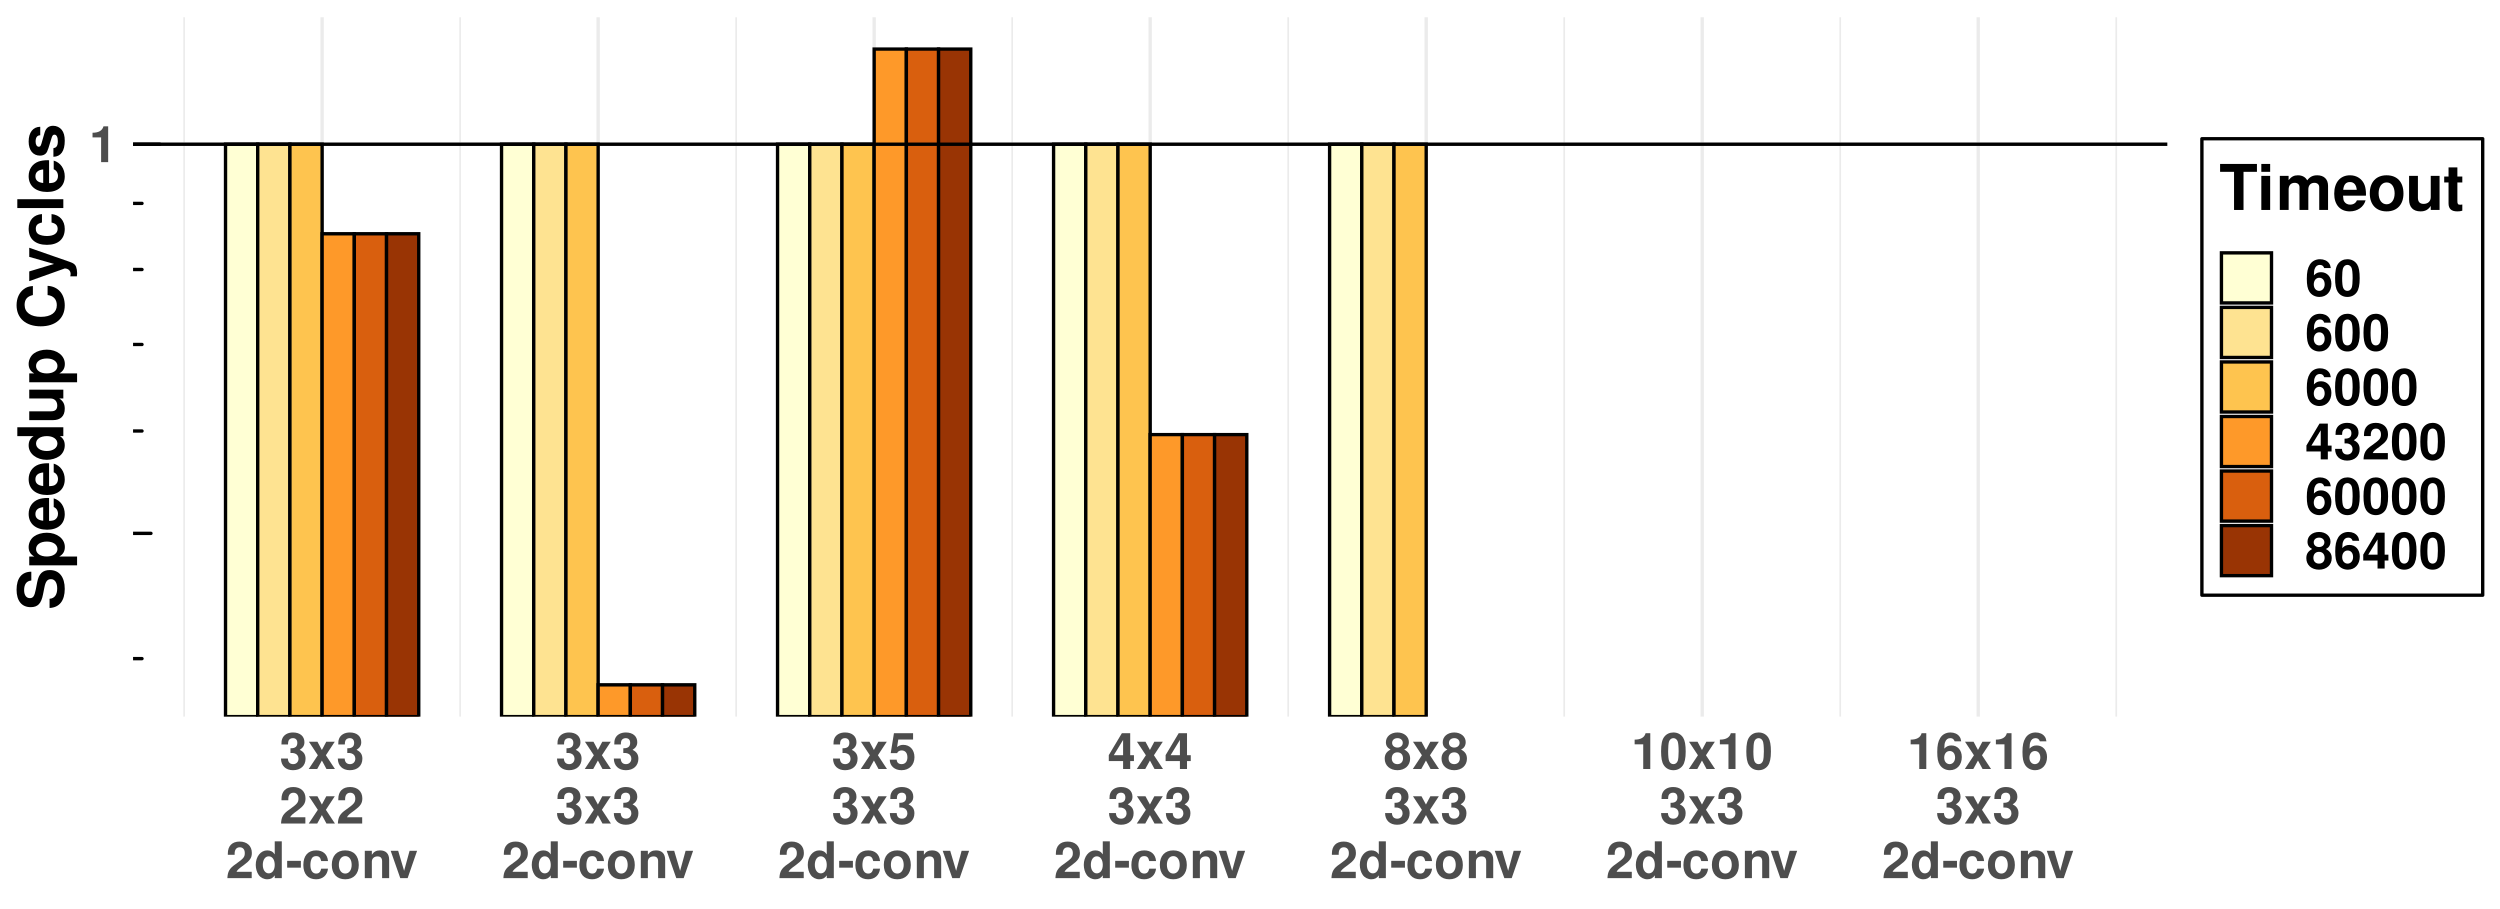 <?xml version="1.0" encoding="UTF-8"?>
<svg xmlns="http://www.w3.org/2000/svg" xmlns:xlink="http://www.w3.org/1999/xlink" width="792" height="288" viewBox="0 0 792 288">
<defs>
<g>
<g id="glyph-0-0">
</g>
<g id="glyph-0-1">
<path d="M 3.812 -7.828 L 3.812 0 L 6.047 0 L 6.047 -11.344 L 4.562 -11.344 C 4.203 -10 3.047 -9.312 1.094 -9.312 L 1.094 -7.828 Z M 3.812 -7.828 "/>
</g>
<g id="glyph-0-2">
<path d="M 3.469 -5.078 C 4.344 -5.078 4.391 -5.078 4.781 -4.953 C 5.531 -4.75 6.016 -4.094 6.016 -3.266 C 6.016 -2.25 5.312 -1.547 4.344 -1.547 C 3.281 -1.547 2.703 -2.156 2.641 -3.328 L 0.469 -3.328 C 0.484 -1.062 1.953 0.375 4.281 0.375 C 6.703 0.375 8.25 -1.062 8.25 -3.266 C 8.25 -4.594 7.688 -5.453 6.406 -6.078 C 7.438 -6.734 7.891 -7.453 7.891 -8.5 C 7.891 -10.391 6.484 -11.578 4.281 -11.578 C 2.641 -11.578 1.375 -10.859 0.875 -9.625 C 0.672 -9.094 0.609 -8.719 0.609 -7.781 L 2.688 -7.781 C 2.703 -8.391 2.75 -8.688 2.859 -8.969 C 3.078 -9.469 3.578 -9.781 4.234 -9.781 C 5.141 -9.781 5.641 -9.234 5.641 -8.281 C 5.641 -7.141 4.984 -6.578 3.656 -6.578 L 3.469 -6.578 Z M 3.469 -5.078 "/>
</g>
<g id="glyph-0-3">
<path d="M 5.688 -4.359 L 8.5 -8.641 L 5.812 -8.641 L 4.422 -6.031 L 3.016 -8.641 L 0.312 -8.641 L 3.141 -4.359 L 0.25 0 L 2.938 0 L 4.422 -2.688 L 5.875 0 L 8.562 0 Z M 5.688 -4.359 "/>
</g>
<g id="glyph-0-4">
<path d="M 8.188 -2 L 3.375 -2 C 3.688 -2.609 4.031 -2.938 5.703 -4.141 C 7.656 -5.578 8.234 -6.438 8.234 -7.984 C 8.234 -10.172 6.719 -11.578 4.359 -11.578 C 2 -11.578 0.625 -10.188 0.625 -7.797 L 0.625 -7.391 L 2.781 -7.391 L 2.781 -7.766 C 2.781 -9.031 3.375 -9.766 4.406 -9.766 C 5.391 -9.766 6 -9.078 6 -7.938 C 6 -6.672 5.609 -6.203 3.094 -4.422 C 1.172 -3.109 0.578 -2.109 0.484 0 L 8.188 0 Z M 8.188 -2 "/>
</g>
<g id="glyph-0-5">
<path d="M 6.484 0 L 8.719 0 L 8.719 -11.656 L 6.484 -11.656 L 6.484 -7.516 C 5.922 -8.391 5.188 -8.781 4.094 -8.781 C 2.031 -8.781 0.469 -6.797 0.469 -4.188 C 0.469 -3.031 0.812 -1.844 1.391 -1.016 C 1.984 -0.156 3.047 0.375 4.094 0.375 C 5.188 0.375 5.922 -0.016 6.484 -0.875 Z M 4.594 -6.906 C 5.734 -6.906 6.484 -5.828 6.484 -4.156 C 6.484 -2.594 5.719 -1.5 4.594 -1.5 C 3.469 -1.5 2.703 -2.609 2.703 -4.188 C 2.703 -5.812 3.469 -6.906 4.594 -6.906 Z M 4.594 -6.906 "/>
</g>
<g id="glyph-0-6">
<path d="M 4.766 -5.469 L 0.422 -5.469 L 0.422 -3.312 L 4.766 -3.312 Z M 4.766 -5.469 "/>
</g>
<g id="glyph-0-7">
<path d="M 8.359 -5.406 C 8.188 -7.516 6.797 -8.781 4.625 -8.781 C 2.031 -8.781 0.547 -7.094 0.547 -4.141 C 0.547 -1.297 2.031 0.375 4.594 0.375 C 6.688 0.375 8.141 -0.922 8.359 -2.984 L 6.203 -2.984 C 5.938 -1.875 5.484 -1.438 4.594 -1.438 C 3.453 -1.438 2.781 -2.453 2.781 -4.141 C 2.781 -4.969 2.938 -5.734 3.219 -6.234 C 3.469 -6.719 3.969 -6.969 4.609 -6.969 C 5.516 -6.969 5.953 -6.547 6.203 -5.406 Z M 8.359 -5.406 "/>
</g>
<g id="glyph-0-8">
<path d="M 4.812 -8.781 C 2.172 -8.781 0.562 -7.047 0.562 -4.203 C 0.562 -1.359 2.172 0.375 4.828 0.375 C 7.469 0.375 9.109 -1.359 9.109 -4.141 C 9.109 -7.078 7.516 -8.781 4.812 -8.781 Z M 4.828 -6.969 C 6.062 -6.969 6.859 -5.875 6.859 -4.172 C 6.859 -2.562 6.031 -1.438 4.828 -1.438 C 3.609 -1.438 2.797 -2.547 2.797 -4.203 C 2.797 -5.875 3.609 -6.969 4.828 -6.969 Z M 4.828 -6.969 "/>
</g>
<g id="glyph-0-9">
<path d="M 1.016 -8.641 L 1.016 0 L 3.25 0 L 3.25 -5.188 C 3.25 -6.203 3.953 -6.875 5.062 -6.875 C 6.016 -6.875 6.5 -6.359 6.5 -5.328 L 6.5 0 L 8.734 0 L 8.734 -5.797 C 8.734 -7.719 7.703 -8.781 5.844 -8.781 C 4.672 -8.781 3.891 -8.375 3.25 -7.391 L 3.25 -8.641 Z M 1.016 -8.641 "/>
</g>
<g id="glyph-0-10">
<path d="M 5.594 0 L 8.578 -8.641 L 6.203 -8.641 L 4.469 -2.312 L 2.594 -8.641 L 0.219 -8.641 L 3.25 0 Z M 5.594 0 "/>
</g>
<g id="glyph-0-11">
<path d="M 7.828 -11.344 L 1.766 -11.344 L 0.75 -5.031 L 2.766 -5.031 C 3.016 -5.578 3.516 -5.891 4.203 -5.891 C 5.344 -5.891 6.031 -5.078 6.031 -3.703 C 6.031 -2.375 5.344 -1.547 4.203 -1.547 C 3.234 -1.547 2.688 -2.047 2.641 -2.953 L 0.438 -2.953 C 0.469 -0.969 1.969 0.375 4.172 0.375 C 6.609 0.375 8.266 -1.297 8.266 -3.75 C 8.266 -6.078 6.828 -7.656 4.734 -7.656 C 3.984 -7.656 3.422 -7.469 2.766 -6.969 L 3.141 -9.344 L 7.828 -9.344 Z M 7.828 -11.344 "/>
</g>
<g id="glyph-0-12">
<path d="M 8.359 -4.375 L 7.172 -4.375 L 7.172 -11.344 L 4.531 -11.344 L 0.391 -4.406 L 0.391 -2.516 L 4.922 -2.516 L 4.922 0 L 7.172 0 L 7.172 -2.516 L 8.359 -2.516 Z M 4.922 -4.375 L 1.969 -4.375 L 4.922 -9.219 Z M 4.922 -4.375 "/>
</g>
<g id="glyph-0-13">
<path d="M 6.547 -6.172 C 6.922 -6.391 7.109 -6.5 7.281 -6.656 C 7.75 -7.094 8.016 -7.781 8.016 -8.516 C 8.016 -10.281 6.484 -11.578 4.391 -11.578 C 2.266 -11.578 0.734 -10.281 0.734 -8.5 C 0.734 -7.406 1.188 -6.719 2.203 -6.172 C 0.891 -5.453 0.359 -4.609 0.359 -3.266 C 0.359 -1.125 2 0.375 4.391 0.375 C 6.75 0.375 8.406 -1.125 8.406 -3.266 C 8.406 -4.609 7.859 -5.453 6.547 -6.172 Z M 4.406 -9.781 C 5.391 -9.781 6.078 -9.172 6.078 -8.281 C 6.078 -7.422 5.375 -6.797 4.406 -6.797 C 3.391 -6.797 2.703 -7.406 2.703 -8.297 C 2.703 -9.172 3.391 -9.781 4.406 -9.781 Z M 4.375 -5.281 C 5.469 -5.281 6.156 -4.547 6.156 -3.359 C 6.156 -2.266 5.453 -1.547 4.375 -1.547 C 3.281 -1.547 2.594 -2.266 2.594 -3.391 C 2.594 -4.547 3.281 -5.281 4.375 -5.281 Z M 4.375 -5.281 "/>
</g>
<g id="glyph-0-14">
<path d="M 4.375 -11.578 C 3.156 -11.578 2.109 -11.078 1.422 -10.125 C 0.766 -9.25 0.469 -7.812 0.469 -5.594 C 0.469 -3.578 0.719 -2.172 1.266 -1.312 C 1.938 -0.219 3.047 0.375 4.375 0.375 C 5.594 0.375 6.609 -0.125 7.312 -1.078 C 7.953 -1.953 8.266 -3.406 8.266 -5.531 C 8.266 -7.609 8.016 -9.031 7.469 -9.906 C 6.797 -10.984 5.703 -11.578 4.375 -11.578 Z M 4.375 -9.781 C 4.938 -9.781 5.406 -9.453 5.688 -8.859 C 5.906 -8.391 6.031 -7.156 6.031 -5.578 C 6.031 -4.297 5.922 -3.062 5.75 -2.594 C 5.484 -1.922 5.016 -1.547 4.375 -1.547 C 3.781 -1.547 3.328 -1.859 3.062 -2.438 C 2.828 -2.906 2.703 -4.094 2.703 -5.609 C 2.703 -6.953 2.812 -8.234 2.984 -8.703 C 3.234 -9.391 3.734 -9.781 4.375 -9.781 Z M 4.375 -9.781 "/>
</g>
<g id="glyph-0-15">
<path d="M 8.109 -8.766 C 8 -9.5 7.859 -9.875 7.562 -10.281 C 6.969 -11.109 5.938 -11.578 4.703 -11.578 C 3.297 -11.578 2.141 -10.953 1.453 -9.828 C 0.781 -8.719 0.516 -7.453 0.516 -5.391 C 0.516 -3.438 0.75 -2.219 1.328 -1.312 C 1.984 -0.25 3.172 0.375 4.516 0.375 C 6.766 0.375 8.297 -1.312 8.297 -3.797 C 8.297 -5.969 6.953 -7.469 5.016 -7.469 C 4.078 -7.469 3.453 -7.203 2.75 -6.469 L 2.766 -6.703 C 2.797 -7.766 2.844 -8.094 3.016 -8.531 C 3.312 -9.359 3.859 -9.781 4.641 -9.781 C 5.359 -9.781 5.75 -9.484 6.031 -8.766 Z M 4.453 -5.703 C 5.5 -5.703 6.172 -4.891 6.172 -3.625 C 6.172 -2.438 5.438 -1.547 4.453 -1.547 C 3.422 -1.547 2.719 -2.391 2.719 -3.594 C 2.719 -4.828 3.422 -5.703 4.453 -5.703 Z M 4.453 -5.703 "/>
</g>
<g id="glyph-1-0">
</g>
<g id="glyph-1-1">
<path d="M -10.141 -12.141 C -13.156 -12.125 -14.812 -10.094 -14.812 -6.422 C -14.812 -2.922 -13.188 -0.906 -10.344 -0.906 C -8.078 -0.906 -6.984 -2.047 -6.422 -5 L -6.016 -7.047 C -5.641 -9.047 -5.078 -9.781 -3.906 -9.781 C -2.688 -9.781 -1.938 -8.656 -1.938 -6.844 C -1.938 -4.797 -2.797 -3.656 -4.359 -3.562 L -4.359 -0.641 C -1.234 -0.812 0.453 -2.953 0.453 -6.688 C 0.453 -10.438 -1.281 -12.656 -4.266 -12.656 C -6.562 -12.656 -7.766 -11.5 -8.281 -8.797 L -8.719 -6.516 C -9.141 -4.375 -9.562 -3.766 -10.625 -3.766 C -11.719 -3.766 -12.422 -4.719 -12.422 -6.281 C -12.422 -8.188 -11.625 -9.234 -10.141 -9.344 Z M -10.141 -12.141 "/>
</g>
<g id="glyph-1-2">
<path d="M -10.797 -3.953 L -10.797 -1.156 L 4.359 -1.156 L 4.359 -3.953 L -1.281 -3.953 C -0.078 -4.641 0.484 -5.594 0.484 -6.953 C 0.484 -9.562 -1.953 -11.484 -5.234 -11.484 C -6.766 -11.484 -8.281 -11.047 -9.281 -10.312 C -10.297 -9.594 -10.984 -8.266 -10.984 -6.953 C -10.984 -5.594 -10.406 -4.641 -9.203 -3.953 Z M -8.641 -6.312 C -8.641 -7.734 -7.281 -8.688 -5.203 -8.688 C -3.219 -8.688 -1.859 -7.719 -1.859 -6.312 C -1.859 -4.906 -3.219 -3.953 -5.234 -3.953 C -7.281 -3.953 -8.641 -4.906 -8.641 -6.312 Z M -8.641 -6.312 "/>
</g>
<g id="glyph-1-3">
<path d="M -4.516 -10.484 C -4.766 -10.5 -4.859 -10.5 -5 -10.5 C -6.078 -10.5 -7.078 -10.344 -7.844 -10.078 C -9.797 -9.359 -10.984 -7.625 -10.984 -5.438 C -10.984 -2.344 -8.734 -0.438 -5.125 -0.438 C -1.656 -0.438 0.453 -2.312 0.453 -5.375 C 0.453 -7.797 -0.906 -9.766 -3.047 -10.375 L -3.047 -7.625 C -2.188 -7.281 -1.688 -6.5 -1.688 -5.484 C -1.688 -4.688 -2.016 -4.047 -2.625 -3.641 C -3.016 -3.375 -3.5 -3.281 -4.516 -3.234 Z M -6.375 -3.281 C -8.047 -3.453 -8.844 -4.156 -8.844 -5.406 C -8.844 -6.688 -7.984 -7.438 -6.375 -7.578 Z M -6.375 -3.281 "/>
</g>
<g id="glyph-1-4">
<path d="M 0 -8.094 L 0 -10.906 L -14.578 -10.906 L -14.578 -8.094 L -9.406 -8.094 C -10.484 -7.406 -10.984 -6.484 -10.984 -5.125 C -10.984 -2.547 -8.5 -0.578 -5.234 -0.578 C -3.781 -0.578 -2.297 -1.016 -1.266 -1.734 C -0.203 -2.484 0.453 -3.797 0.453 -5.125 C 0.453 -6.484 -0.016 -7.406 -1.094 -8.094 Z M -8.641 -5.734 C -8.641 -7.156 -7.281 -8.094 -5.203 -8.094 C -3.234 -8.094 -1.875 -7.141 -1.875 -5.734 C -1.875 -4.344 -3.266 -3.375 -5.234 -3.375 C -7.266 -3.375 -8.641 -4.344 -8.641 -5.734 Z M -8.641 -5.734 "/>
</g>
<g id="glyph-1-5">
<path d="M 0 -10.812 L -10.797 -10.812 L -10.797 -8.016 L -4.047 -8.016 C -2.766 -8.016 -1.922 -7.141 -1.922 -5.766 C -1.922 -4.562 -2.562 -3.953 -3.859 -3.953 L -10.797 -3.953 L -10.797 -1.156 L -3.281 -1.156 C -0.875 -1.156 0.453 -2.453 0.453 -4.781 C 0.453 -6.234 -0.062 -7.219 -1.281 -8.016 L 0 -8.016 Z M 0 -10.812 "/>
</g>
<g id="glyph-1-6">
</g>
<g id="glyph-1-7">
<path d="M -9.641 -13.641 C -10.906 -13.547 -11.703 -13.281 -12.516 -12.656 C -14 -11.547 -14.812 -9.734 -14.812 -7.562 C -14.812 -3.438 -11.875 -0.875 -7.156 -0.875 C -2.453 -0.875 0.453 -3.422 0.453 -7.484 C 0.453 -11.125 -1.641 -13.516 -4.984 -13.703 L -4.984 -10.781 C -3.125 -10.578 -2.062 -9.422 -2.062 -7.562 C -2.062 -5.234 -3.938 -3.875 -7.125 -3.875 C -10.344 -3.875 -12.266 -5.297 -12.266 -7.656 C -12.266 -9.406 -11.422 -10.375 -9.641 -10.781 Z M -9.641 -13.641 "/>
</g>
<g id="glyph-1-8">
<path d="M -10.797 -7.875 L -2.938 -5.641 L -10.797 -3.266 L -10.797 -0.188 L 0.438 -4.203 C 1.562 -4.203 2.312 -3.5 2.312 -2.453 C 2.312 -2.234 2.281 -2.062 2.203 -1.719 L 4.297 -1.719 C 4.359 -2.141 4.375 -2.375 4.375 -2.719 C 4.375 -3.438 4.234 -4.234 4.047 -4.734 C 3.719 -5.516 3.281 -5.859 1.984 -6.312 L -10.797 -10.766 Z M -10.797 -7.875 "/>
</g>
<g id="glyph-1-9">
<path d="M -6.766 -10.438 C -9.406 -10.234 -10.984 -8.5 -10.984 -5.781 C -10.984 -2.547 -8.859 -0.688 -5.188 -0.688 C -1.625 -0.688 0.453 -2.547 0.453 -5.734 C 0.453 -8.359 -1.156 -10.188 -3.734 -10.438 L -3.734 -7.766 C -2.344 -7.422 -1.797 -6.859 -1.797 -5.734 C -1.797 -4.312 -3.062 -3.484 -5.188 -3.484 C -6.219 -3.484 -7.156 -3.688 -7.797 -4.016 C -8.406 -4.344 -8.719 -4.953 -8.719 -5.766 C -8.719 -6.906 -8.188 -7.438 -6.766 -7.766 Z M -6.766 -10.438 "/>
</g>
<g id="glyph-1-10">
<path d="M -14.578 -4.141 L -14.578 -1.344 L 0 -1.344 L 0 -4.141 Z M -14.578 -4.141 "/>
</g>
<g id="glyph-1-11">
<path d="M -7.312 -10.094 C -9.594 -10.062 -10.984 -8.297 -10.984 -5.406 C -10.984 -2.656 -9.594 -0.953 -7.375 -0.953 C -6.656 -0.953 -6.047 -1.188 -5.625 -1.562 C -5.234 -1.938 -5.062 -2.281 -4.719 -3.312 L -3.688 -6.656 C -3.453 -7.359 -3.234 -7.594 -2.797 -7.594 C -2.141 -7.594 -1.734 -6.812 -1.734 -5.516 C -1.734 -4.781 -1.859 -4.219 -2.125 -3.859 C -2.344 -3.562 -2.562 -3.438 -3.141 -3.312 L -3.141 -0.578 C -0.766 -0.656 0.453 -2.406 0.453 -5.688 C 0.453 -7.188 0.141 -8.312 -0.5 -9.125 C -1.141 -9.922 -2.141 -10.406 -3.203 -10.406 C -4.594 -10.406 -5.5 -9.703 -5.922 -8.281 L -6.938 -4.734 C -7.188 -3.953 -7.344 -3.766 -7.781 -3.766 C -8.375 -3.766 -8.781 -4.406 -8.781 -5.375 C -8.781 -6.719 -8.297 -7.375 -7.312 -7.406 Z M -7.312 -10.094 "/>
</g>
<g id="glyph-2-0">
</g>
<g id="glyph-2-1">
<path d="M 7.703 -12.078 L 11.953 -12.078 L 11.953 -14.578 L 0.281 -14.578 L 0.281 -12.078 L 4.703 -12.078 L 4.703 0 L 7.703 0 Z M 7.703 -12.078 "/>
</g>
<g id="glyph-2-2">
<path d="M 4.141 -10.797 L 1.344 -10.797 L 1.344 0 L 4.141 0 Z M 4.141 -14.578 L 1.344 -14.578 L 1.344 -12.078 L 4.141 -12.078 Z M 4.141 -14.578 "/>
</g>
<g id="glyph-2-3">
<path d="M 1.203 -10.797 L 1.203 0 L 4 0 L 4 -6.484 C 4 -7.812 4.719 -8.594 5.922 -8.594 C 6.859 -8.594 7.438 -8.062 7.438 -7.203 L 7.438 0 L 10.234 0 L 10.234 -6.484 C 10.234 -7.797 10.953 -8.594 12.156 -8.594 C 13.094 -8.594 13.688 -8.062 13.688 -7.203 L 13.688 0 L 16.484 0 L 16.484 -7.641 C 16.484 -9.734 15.203 -10.984 13.047 -10.984 C 11.656 -10.984 10.719 -10.5 9.875 -9.375 C 9.359 -10.406 8.281 -10.984 6.938 -10.984 C 5.703 -10.984 4.906 -10.578 3.984 -9.453 L 3.984 -10.797 Z M 1.203 -10.797 "/>
</g>
<g id="glyph-2-4">
<path d="M 10.484 -4.516 C 10.5 -4.766 10.5 -4.859 10.5 -5 C 10.5 -6.078 10.344 -7.078 10.078 -7.844 C 9.359 -9.797 7.625 -10.984 5.438 -10.984 C 2.344 -10.984 0.438 -8.734 0.438 -5.125 C 0.438 -1.656 2.312 0.453 5.375 0.453 C 7.797 0.453 9.766 -0.906 10.375 -3.047 L 7.625 -3.047 C 7.281 -2.188 6.5 -1.688 5.484 -1.688 C 4.688 -1.688 4.047 -2.016 3.641 -2.625 C 3.375 -3.016 3.281 -3.5 3.234 -4.516 Z M 3.281 -6.375 C 3.453 -8.047 4.156 -8.844 5.406 -8.844 C 6.688 -8.844 7.438 -7.984 7.578 -6.375 Z M 3.281 -6.375 "/>
</g>
<g id="glyph-2-5">
<path d="M 6.016 -10.984 C 2.719 -10.984 0.703 -8.797 0.703 -5.266 C 0.703 -1.703 2.719 0.453 6.047 0.453 C 9.344 0.453 11.375 -1.703 11.375 -5.188 C 11.375 -8.844 9.406 -10.984 6.016 -10.984 Z M 6.047 -8.719 C 7.578 -8.719 8.578 -7.344 8.578 -5.219 C 8.578 -3.203 7.547 -1.797 6.047 -1.797 C 4.516 -1.797 3.5 -3.188 3.5 -5.266 C 3.5 -7.344 4.516 -8.719 6.047 -8.719 Z M 6.047 -8.719 "/>
</g>
<g id="glyph-2-6">
<path d="M 10.812 0 L 10.812 -10.797 L 8.016 -10.797 L 8.016 -4.047 C 8.016 -2.766 7.141 -1.922 5.766 -1.922 C 4.562 -1.922 3.953 -2.562 3.953 -3.859 L 3.953 -10.797 L 1.156 -10.797 L 1.156 -3.281 C 1.156 -0.875 2.453 0.453 4.781 0.453 C 6.234 0.453 7.219 -0.062 8.016 -1.281 L 8.016 0 Z M 10.812 0 "/>
</g>
<g id="glyph-2-7">
<path d="M 6.016 -10.578 L 4.453 -10.578 L 4.453 -13.484 L 1.656 -13.484 L 1.656 -10.578 L 0.281 -10.578 L 0.281 -8.719 L 1.656 -8.719 L 1.656 -2.078 C 1.656 -0.375 2.562 0.453 4.406 0.453 C 5.047 0.453 5.5 0.406 6.016 0.234 L 6.016 -1.719 C 5.734 -1.688 5.594 -1.656 5.375 -1.656 C 4.641 -1.656 4.453 -1.875 4.453 -2.844 L 4.453 -8.719 L 6.016 -8.719 Z M 6.016 -10.578 "/>
</g>
</g>
<clipPath id="clip-0">
<path clip-rule="nonzero" d="M 58 5.48 L 59 5.48 L 59 227.031 L 58 227.031 Z M 58 5.48 "/>
</clipPath>
<clipPath id="clip-1">
<path clip-rule="nonzero" d="M 145 5.48 L 147 5.48 L 147 227.031 L 145 227.031 Z M 145 5.48 "/>
</clipPath>
<clipPath id="clip-2">
<path clip-rule="nonzero" d="M 232 5.48 L 234 5.48 L 234 227.031 L 232 227.031 Z M 232 5.48 "/>
</clipPath>
<clipPath id="clip-3">
<path clip-rule="nonzero" d="M 320 5.48 L 321 5.48 L 321 227.031 L 320 227.031 Z M 320 5.48 "/>
</clipPath>
<clipPath id="clip-4">
<path clip-rule="nonzero" d="M 407 5.48 L 409 5.48 L 409 227.031 L 407 227.031 Z M 407 5.48 "/>
</clipPath>
<clipPath id="clip-5">
<path clip-rule="nonzero" d="M 495 5.48 L 496 5.48 L 496 227.031 L 495 227.031 Z M 495 5.48 "/>
</clipPath>
<clipPath id="clip-6">
<path clip-rule="nonzero" d="M 582 5.48 L 584 5.48 L 584 227.031 L 582 227.031 Z M 582 5.48 "/>
</clipPath>
<clipPath id="clip-7">
<path clip-rule="nonzero" d="M 670 5.48 L 671 5.48 L 671 227.031 L 670 227.031 Z M 670 5.48 "/>
</clipPath>
<clipPath id="clip-8">
<path clip-rule="nonzero" d="M 42.152 45 L 686.605 45 L 686.605 47 L 42.152 47 Z M 42.152 45 "/>
</clipPath>
<clipPath id="clip-9">
<path clip-rule="nonzero" d="M 101 5.48 L 103 5.48 L 103 227.031 L 101 227.031 Z M 101 5.48 "/>
</clipPath>
<clipPath id="clip-10">
<path clip-rule="nonzero" d="M 188 5.48 L 191 5.48 L 191 227.031 L 188 227.031 Z M 188 5.48 "/>
</clipPath>
<clipPath id="clip-11">
<path clip-rule="nonzero" d="M 276 5.48 L 278 5.48 L 278 227.031 L 276 227.031 Z M 276 5.48 "/>
</clipPath>
<clipPath id="clip-12">
<path clip-rule="nonzero" d="M 363 5.48 L 365 5.48 L 365 227.031 L 363 227.031 Z M 363 5.48 "/>
</clipPath>
<clipPath id="clip-13">
<path clip-rule="nonzero" d="M 451 5.48 L 453 5.48 L 453 227.031 L 451 227.031 Z M 451 5.48 "/>
</clipPath>
<clipPath id="clip-14">
<path clip-rule="nonzero" d="M 538 5.48 L 540 5.48 L 540 227.031 L 538 227.031 Z M 538 5.48 "/>
</clipPath>
<clipPath id="clip-15">
<path clip-rule="nonzero" d="M 626 5.48 L 628 5.48 L 628 227.031 L 626 227.031 Z M 626 5.48 "/>
</clipPath>
<clipPath id="clip-16">
<path clip-rule="nonzero" d="M 71 45 L 82 45 L 82 227.031 L 71 227.031 Z M 71 45 "/>
</clipPath>
<clipPath id="clip-17">
<path clip-rule="nonzero" d="M 70 45 L 83 45 L 83 227.031 L 70 227.031 Z M 70 45 "/>
</clipPath>
<clipPath id="clip-18">
<path clip-rule="nonzero" d="M 81 45 L 92 45 L 92 227.031 L 81 227.031 Z M 81 45 "/>
</clipPath>
<clipPath id="clip-19">
<path clip-rule="nonzero" d="M 81 45 L 93 45 L 93 227.031 L 81 227.031 Z M 81 45 "/>
</clipPath>
<clipPath id="clip-20">
<path clip-rule="nonzero" d="M 91 45 L 103 45 L 103 227.031 L 91 227.031 Z M 91 45 "/>
</clipPath>
<clipPath id="clip-21">
<path clip-rule="nonzero" d="M 102 74 L 113 74 L 113 227.031 L 102 227.031 Z M 102 74 "/>
</clipPath>
<clipPath id="clip-22">
<path clip-rule="nonzero" d="M 101 73 L 113 73 L 113 227.031 L 101 227.031 Z M 101 73 "/>
</clipPath>
<clipPath id="clip-23">
<path clip-rule="nonzero" d="M 112 74 L 123 74 L 123 227.031 L 112 227.031 Z M 112 74 "/>
</clipPath>
<clipPath id="clip-24">
<path clip-rule="nonzero" d="M 111 73 L 123 73 L 123 227.031 L 111 227.031 Z M 111 73 "/>
</clipPath>
<clipPath id="clip-25">
<path clip-rule="nonzero" d="M 122 74 L 133 74 L 133 227.031 L 122 227.031 Z M 122 74 "/>
</clipPath>
<clipPath id="clip-26">
<path clip-rule="nonzero" d="M 121 73 L 134 73 L 134 227.031 L 121 227.031 Z M 121 73 "/>
</clipPath>
<clipPath id="clip-27">
<path clip-rule="nonzero" d="M 158 45 L 170 45 L 170 227.031 L 158 227.031 Z M 158 45 "/>
</clipPath>
<clipPath id="clip-28">
<path clip-rule="nonzero" d="M 169 45 L 180 45 L 180 227.031 L 169 227.031 Z M 169 45 "/>
</clipPath>
<clipPath id="clip-29">
<path clip-rule="nonzero" d="M 168 45 L 180 45 L 180 227.031 L 168 227.031 Z M 168 45 "/>
</clipPath>
<clipPath id="clip-30">
<path clip-rule="nonzero" d="M 179 45 L 190 45 L 190 227.031 L 179 227.031 Z M 179 45 "/>
</clipPath>
<clipPath id="clip-31">
<path clip-rule="nonzero" d="M 178 45 L 191 45 L 191 227.031 L 178 227.031 Z M 178 45 "/>
</clipPath>
<clipPath id="clip-32">
<path clip-rule="nonzero" d="M 189 216 L 200 216 L 200 227.031 L 189 227.031 Z M 189 216 "/>
</clipPath>
<clipPath id="clip-33">
<path clip-rule="nonzero" d="M 188 216 L 201 216 L 201 227.031 L 188 227.031 Z M 188 216 "/>
</clipPath>
<clipPath id="clip-34">
<path clip-rule="nonzero" d="M 199 216 L 210 216 L 210 227.031 L 199 227.031 Z M 199 216 "/>
</clipPath>
<clipPath id="clip-35">
<path clip-rule="nonzero" d="M 199 216 L 211 216 L 211 227.031 L 199 227.031 Z M 199 216 "/>
</clipPath>
<clipPath id="clip-36">
<path clip-rule="nonzero" d="M 209 216 L 221 216 L 221 227.031 L 209 227.031 Z M 209 216 "/>
</clipPath>
<clipPath id="clip-37">
<path clip-rule="nonzero" d="M 246 45 L 257 45 L 257 227.031 L 246 227.031 Z M 246 45 "/>
</clipPath>
<clipPath id="clip-38">
<path clip-rule="nonzero" d="M 245 45 L 258 45 L 258 227.031 L 245 227.031 Z M 245 45 "/>
</clipPath>
<clipPath id="clip-39">
<path clip-rule="nonzero" d="M 256 45 L 267 45 L 267 227.031 L 256 227.031 Z M 256 45 "/>
</clipPath>
<clipPath id="clip-40">
<path clip-rule="nonzero" d="M 255 45 L 268 45 L 268 227.031 L 255 227.031 Z M 255 45 "/>
</clipPath>
<clipPath id="clip-41">
<path clip-rule="nonzero" d="M 266 45 L 277 45 L 277 227.031 L 266 227.031 Z M 266 45 "/>
</clipPath>
<clipPath id="clip-42">
<path clip-rule="nonzero" d="M 266 45 L 278 45 L 278 227.031 L 266 227.031 Z M 266 45 "/>
</clipPath>
<clipPath id="clip-43">
<path clip-rule="nonzero" d="M 276 15 L 288 15 L 288 227.031 L 276 227.031 Z M 276 15 "/>
</clipPath>
<clipPath id="clip-44">
<path clip-rule="nonzero" d="M 287 15 L 298 15 L 298 227.031 L 287 227.031 Z M 287 15 "/>
</clipPath>
<clipPath id="clip-45">
<path clip-rule="nonzero" d="M 286 15 L 298 15 L 298 227.031 L 286 227.031 Z M 286 15 "/>
</clipPath>
<clipPath id="clip-46">
<path clip-rule="nonzero" d="M 297 15 L 308 15 L 308 227.031 L 297 227.031 Z M 297 15 "/>
</clipPath>
<clipPath id="clip-47">
<path clip-rule="nonzero" d="M 296 15 L 309 15 L 309 227.031 L 296 227.031 Z M 296 15 "/>
</clipPath>
<clipPath id="clip-48">
<path clip-rule="nonzero" d="M 333 45 L 344 45 L 344 227.031 L 333 227.031 Z M 333 45 "/>
</clipPath>
<clipPath id="clip-49">
<path clip-rule="nonzero" d="M 333 45 L 345 45 L 345 227.031 L 333 227.031 Z M 333 45 "/>
</clipPath>
<clipPath id="clip-50">
<path clip-rule="nonzero" d="M 343 45 L 355 45 L 355 227.031 L 343 227.031 Z M 343 45 "/>
</clipPath>
<clipPath id="clip-51">
<path clip-rule="nonzero" d="M 354 45 L 365 45 L 365 227.031 L 354 227.031 Z M 354 45 "/>
</clipPath>
<clipPath id="clip-52">
<path clip-rule="nonzero" d="M 353 45 L 365 45 L 365 227.031 L 353 227.031 Z M 353 45 "/>
</clipPath>
<clipPath id="clip-53">
<path clip-rule="nonzero" d="M 364 137 L 375 137 L 375 227.031 L 364 227.031 Z M 364 137 "/>
</clipPath>
<clipPath id="clip-54">
<path clip-rule="nonzero" d="M 363 137 L 376 137 L 376 227.031 L 363 227.031 Z M 363 137 "/>
</clipPath>
<clipPath id="clip-55">
<path clip-rule="nonzero" d="M 374 137 L 385 137 L 385 227.031 L 374 227.031 Z M 374 137 "/>
</clipPath>
<clipPath id="clip-56">
<path clip-rule="nonzero" d="M 374 137 L 386 137 L 386 227.031 L 374 227.031 Z M 374 137 "/>
</clipPath>
<clipPath id="clip-57">
<path clip-rule="nonzero" d="M 384 137 L 395 137 L 395 227.031 L 384 227.031 Z M 384 137 "/>
</clipPath>
<clipPath id="clip-58">
<path clip-rule="nonzero" d="M 384 137 L 396 137 L 396 227.031 L 384 227.031 Z M 384 137 "/>
</clipPath>
<clipPath id="clip-59">
<path clip-rule="nonzero" d="M 421 45 L 432 45 L 432 227.031 L 421 227.031 Z M 421 45 "/>
</clipPath>
<clipPath id="clip-60">
<path clip-rule="nonzero" d="M 420 45 L 432 45 L 432 227.031 L 420 227.031 Z M 420 45 "/>
</clipPath>
<clipPath id="clip-61">
<path clip-rule="nonzero" d="M 431 45 L 442 45 L 442 227.031 L 431 227.031 Z M 431 45 "/>
</clipPath>
<clipPath id="clip-62">
<path clip-rule="nonzero" d="M 430 45 L 443 45 L 443 227.031 L 430 227.031 Z M 430 45 "/>
</clipPath>
<clipPath id="clip-63">
<path clip-rule="nonzero" d="M 441 45 L 452 45 L 452 227.031 L 441 227.031 Z M 441 45 "/>
</clipPath>
<clipPath id="clip-64">
<path clip-rule="nonzero" d="M 441 45 L 453 45 L 453 227.031 L 441 227.031 Z M 441 45 "/>
</clipPath>
<clipPath id="clip-65">
<path clip-rule="nonzero" d="M 42.152 45 L 686.605 45 L 686.605 47 L 42.152 47 Z M 42.152 45 "/>
</clipPath>
<clipPath id="clip-66">
<path clip-rule="nonzero" d="M 42.152 208 L 46 208 L 46 210 L 42.152 210 Z M 42.152 208 "/>
</clipPath>
<clipPath id="clip-67">
<path clip-rule="nonzero" d="M 42.152 168 L 49 168 L 49 170 L 42.152 170 Z M 42.152 168 "/>
</clipPath>
<clipPath id="clip-68">
<path clip-rule="nonzero" d="M 42.152 136 L 46 136 L 46 138 L 42.152 138 Z M 42.152 136 "/>
</clipPath>
<clipPath id="clip-69">
<path clip-rule="nonzero" d="M 42.152 108 L 46 108 L 46 110 L 42.152 110 Z M 42.152 108 "/>
</clipPath>
<clipPath id="clip-70">
<path clip-rule="nonzero" d="M 42.152 84 L 46 84 L 46 86 L 42.152 86 Z M 42.152 84 "/>
</clipPath>
<clipPath id="clip-71">
<path clip-rule="nonzero" d="M 42.152 63 L 46 63 L 46 65 L 42.152 65 Z M 42.152 63 "/>
</clipPath>
<clipPath id="clip-72">
<path clip-rule="nonzero" d="M 42.152 45 L 52 45 L 52 47 L 42.152 47 Z M 42.152 45 "/>
</clipPath>
</defs>
<rect x="-79.2" y="-28.8" width="950.4" height="345.6" fill="rgb(100%, 100%, 100%)" fill-opacity="1"/>
<g clip-path="url(#clip-0)">
<path fill="none" stroke-width="0.533" stroke-linecap="butt" stroke-linejoin="round" stroke="rgb(92.157%, 92.157%, 92.157%)" stroke-opacity="1" stroke-miterlimit="10" d="M 58.328 227.027 L 58.328 5.48 "/>
</g>
<g clip-path="url(#clip-1)">
<path fill="none" stroke-width="0.533" stroke-linecap="butt" stroke-linejoin="round" stroke="rgb(92.157%, 92.157%, 92.157%)" stroke-opacity="1" stroke-miterlimit="10" d="M 145.77 227.027 L 145.77 5.48 "/>
</g>
<g clip-path="url(#clip-2)">
<path fill="none" stroke-width="0.533" stroke-linecap="butt" stroke-linejoin="round" stroke="rgb(92.157%, 92.157%, 92.157%)" stroke-opacity="1" stroke-miterlimit="10" d="M 233.211 227.027 L 233.211 5.48 "/>
</g>
<g clip-path="url(#clip-3)">
<path fill="none" stroke-width="0.533" stroke-linecap="butt" stroke-linejoin="round" stroke="rgb(92.157%, 92.157%, 92.157%)" stroke-opacity="1" stroke-miterlimit="10" d="M 320.656 227.027 L 320.656 5.48 "/>
</g>
<g clip-path="url(#clip-4)">
<path fill="none" stroke-width="0.533" stroke-linecap="butt" stroke-linejoin="round" stroke="rgb(92.157%, 92.157%, 92.157%)" stroke-opacity="1" stroke-miterlimit="10" d="M 408.098 227.027 L 408.098 5.48 "/>
</g>
<g clip-path="url(#clip-5)">
<path fill="none" stroke-width="0.533" stroke-linecap="butt" stroke-linejoin="round" stroke="rgb(92.157%, 92.157%, 92.157%)" stroke-opacity="1" stroke-miterlimit="10" d="M 495.539 227.027 L 495.539 5.48 "/>
</g>
<g clip-path="url(#clip-6)">
<path fill="none" stroke-width="0.533" stroke-linecap="butt" stroke-linejoin="round" stroke="rgb(92.157%, 92.157%, 92.157%)" stroke-opacity="1" stroke-miterlimit="10" d="M 582.984 227.027 L 582.984 5.48 "/>
</g>
<g clip-path="url(#clip-7)">
<path fill="none" stroke-width="0.533" stroke-linecap="butt" stroke-linejoin="round" stroke="rgb(92.157%, 92.157%, 92.157%)" stroke-opacity="1" stroke-miterlimit="10" d="M 670.426 227.027 L 670.426 5.48 "/>
</g>
<g clip-path="url(#clip-8)">
<path fill="none" stroke-width="1.067" stroke-linecap="butt" stroke-linejoin="round" stroke="rgb(92.157%, 92.157%, 92.157%)" stroke-opacity="1" stroke-miterlimit="10" d="M 42.152 45.699 L 686.602 45.699 "/>
</g>
<g clip-path="url(#clip-9)">
<path fill="none" stroke-width="1.067" stroke-linecap="butt" stroke-linejoin="round" stroke="rgb(92.157%, 92.157%, 92.157%)" stroke-opacity="1" stroke-miterlimit="10" d="M 102.051 227.027 L 102.051 5.48 "/>
</g>
<g clip-path="url(#clip-10)">
<path fill="none" stroke-width="1.067" stroke-linecap="butt" stroke-linejoin="round" stroke="rgb(92.157%, 92.157%, 92.157%)" stroke-opacity="1" stroke-miterlimit="10" d="M 189.492 227.027 L 189.492 5.48 "/>
</g>
<g clip-path="url(#clip-11)">
<path fill="none" stroke-width="1.067" stroke-linecap="butt" stroke-linejoin="round" stroke="rgb(92.157%, 92.157%, 92.157%)" stroke-opacity="1" stroke-miterlimit="10" d="M 276.934 227.027 L 276.934 5.48 "/>
</g>
<g clip-path="url(#clip-12)">
<path fill="none" stroke-width="1.067" stroke-linecap="butt" stroke-linejoin="round" stroke="rgb(92.157%, 92.157%, 92.157%)" stroke-opacity="1" stroke-miterlimit="10" d="M 364.375 227.027 L 364.375 5.48 "/>
</g>
<g clip-path="url(#clip-13)">
<path fill="none" stroke-width="1.067" stroke-linecap="butt" stroke-linejoin="round" stroke="rgb(92.157%, 92.157%, 92.157%)" stroke-opacity="1" stroke-miterlimit="10" d="M 451.82 227.027 L 451.82 5.48 "/>
</g>
<g clip-path="url(#clip-14)">
<path fill="none" stroke-width="1.067" stroke-linecap="butt" stroke-linejoin="round" stroke="rgb(92.157%, 92.157%, 92.157%)" stroke-opacity="1" stroke-miterlimit="10" d="M 539.262 227.027 L 539.262 5.48 "/>
</g>
<g clip-path="url(#clip-15)">
<path fill="none" stroke-width="1.067" stroke-linecap="butt" stroke-linejoin="round" stroke="rgb(92.157%, 92.157%, 92.157%)" stroke-opacity="1" stroke-miterlimit="10" d="M 626.703 227.027 L 626.703 5.48 "/>
</g>
<g clip-path="url(#clip-16)">
<path fill-rule="nonzero" fill="rgb(100%, 100%, 83.137%)" fill-opacity="1" d="M 71.445 227.027 L 81.648 227.027 L 81.648 45.695 L 71.445 45.695 Z M 71.445 227.027 "/>
</g>
<g clip-path="url(#clip-17)">
<path fill="none" stroke-width="1.067" stroke-linecap="butt" stroke-linejoin="miter" stroke="rgb(0%, 0%, 0%)" stroke-opacity="1" stroke-miterlimit="10" d="M 71.445 227.027 L 81.648 227.027 L 81.648 45.695 L 71.445 45.695 Z M 71.445 227.027 "/>
</g>
<g clip-path="url(#clip-18)">
<path fill-rule="nonzero" fill="rgb(99.608%, 89.02%, 56.863%)" fill-opacity="1" d="M 81.645 227.027 L 91.848 227.027 L 91.848 45.695 L 81.645 45.695 Z M 81.645 227.027 "/>
</g>
<g clip-path="url(#clip-19)">
<path fill="none" stroke-width="1.067" stroke-linecap="butt" stroke-linejoin="miter" stroke="rgb(0%, 0%, 0%)" stroke-opacity="1" stroke-miterlimit="10" d="M 81.645 227.027 L 91.848 227.027 L 91.848 45.695 L 81.645 45.695 Z M 81.645 227.027 "/>
</g>
<g clip-path="url(#clip-20)">
<path fill-rule="nonzero" fill="rgb(99.608%, 76.863%, 30.98%)" fill-opacity="1" stroke-width="1.067" stroke-linecap="butt" stroke-linejoin="miter" stroke="rgb(0%, 0%, 0%)" stroke-opacity="1" stroke-miterlimit="10" d="M 91.848 227.027 L 102.051 227.027 L 102.051 45.695 L 91.848 45.695 Z M 91.848 227.027 "/>
</g>
<g clip-path="url(#clip-21)">
<path fill-rule="nonzero" fill="rgb(99.608%, 60%, 16.078%)" fill-opacity="1" d="M 102.051 227.027 L 112.254 227.027 L 112.254 74.059 L 102.051 74.059 Z M 102.051 227.027 "/>
</g>
<g clip-path="url(#clip-22)">
<path fill="none" stroke-width="1.067" stroke-linecap="butt" stroke-linejoin="miter" stroke="rgb(0%, 0%, 0%)" stroke-opacity="1" stroke-miterlimit="10" d="M 102.051 227.027 L 112.254 227.027 L 112.254 74.059 L 102.051 74.059 Z M 102.051 227.027 "/>
</g>
<g clip-path="url(#clip-23)">
<path fill-rule="nonzero" fill="rgb(85.098%, 37.255%, 5.49%)" fill-opacity="1" d="M 112.25 227.027 L 122.453 227.027 L 122.453 74.059 L 112.25 74.059 Z M 112.25 227.027 "/>
</g>
<g clip-path="url(#clip-24)">
<path fill="none" stroke-width="1.067" stroke-linecap="butt" stroke-linejoin="miter" stroke="rgb(0%, 0%, 0%)" stroke-opacity="1" stroke-miterlimit="10" d="M 112.25 227.027 L 122.453 227.027 L 122.453 74.059 L 112.25 74.059 Z M 112.25 227.027 "/>
</g>
<g clip-path="url(#clip-25)">
<path fill-rule="nonzero" fill="rgb(60%, 20.392%, 1.569%)" fill-opacity="1" d="M 122.453 227.027 L 132.656 227.027 L 132.656 74.059 L 122.453 74.059 Z M 122.453 227.027 "/>
</g>
<g clip-path="url(#clip-26)">
<path fill="none" stroke-width="1.067" stroke-linecap="butt" stroke-linejoin="miter" stroke="rgb(0%, 0%, 0%)" stroke-opacity="1" stroke-miterlimit="10" d="M 122.453 227.027 L 132.656 227.027 L 132.656 74.059 L 122.453 74.059 Z M 122.453 227.027 "/>
</g>
<g clip-path="url(#clip-27)">
<path fill-rule="nonzero" fill="rgb(100%, 100%, 83.137%)" fill-opacity="1" stroke-width="1.067" stroke-linecap="butt" stroke-linejoin="miter" stroke="rgb(0%, 0%, 0%)" stroke-opacity="1" stroke-miterlimit="10" d="M 158.887 227.027 L 169.09 227.027 L 169.09 45.695 L 158.887 45.695 Z M 158.887 227.027 "/>
</g>
<g clip-path="url(#clip-28)">
<path fill-rule="nonzero" fill="rgb(99.608%, 89.02%, 56.863%)" fill-opacity="1" d="M 169.09 227.027 L 179.293 227.027 L 179.293 45.695 L 169.09 45.695 Z M 169.09 227.027 "/>
</g>
<g clip-path="url(#clip-29)">
<path fill="none" stroke-width="1.067" stroke-linecap="butt" stroke-linejoin="miter" stroke="rgb(0%, 0%, 0%)" stroke-opacity="1" stroke-miterlimit="10" d="M 169.09 227.027 L 179.293 227.027 L 179.293 45.695 L 169.09 45.695 Z M 169.09 227.027 "/>
</g>
<g clip-path="url(#clip-30)">
<path fill-rule="nonzero" fill="rgb(99.608%, 76.863%, 30.98%)" fill-opacity="1" d="M 179.289 227.027 L 189.492 227.027 L 189.492 45.695 L 179.289 45.695 Z M 179.289 227.027 "/>
</g>
<g clip-path="url(#clip-31)">
<path fill="none" stroke-width="1.067" stroke-linecap="butt" stroke-linejoin="miter" stroke="rgb(0%, 0%, 0%)" stroke-opacity="1" stroke-miterlimit="10" d="M 179.289 227.027 L 189.492 227.027 L 189.492 45.695 L 179.289 45.695 Z M 179.289 227.027 "/>
</g>
<g clip-path="url(#clip-32)">
<path fill-rule="nonzero" fill="rgb(99.608%, 60%, 16.078%)" fill-opacity="1" d="M 189.492 227.027 L 199.695 227.027 L 199.695 216.957 L 189.492 216.957 Z M 189.492 227.027 "/>
</g>
<g clip-path="url(#clip-33)">
<path fill="none" stroke-width="1.067" stroke-linecap="butt" stroke-linejoin="miter" stroke="rgb(0%, 0%, 0%)" stroke-opacity="1" stroke-miterlimit="10" d="M 189.492 227.027 L 199.695 227.027 L 199.695 216.957 L 189.492 216.957 Z M 189.492 227.027 "/>
</g>
<g clip-path="url(#clip-34)">
<path fill-rule="nonzero" fill="rgb(85.098%, 37.255%, 5.49%)" fill-opacity="1" d="M 199.691 227.027 L 209.895 227.027 L 209.895 216.957 L 199.691 216.957 Z M 199.691 227.027 "/>
</g>
<g clip-path="url(#clip-35)">
<path fill="none" stroke-width="1.067" stroke-linecap="butt" stroke-linejoin="miter" stroke="rgb(0%, 0%, 0%)" stroke-opacity="1" stroke-miterlimit="10" d="M 199.691 227.027 L 209.895 227.027 L 209.895 216.957 L 199.691 216.957 Z M 199.691 227.027 "/>
</g>
<g clip-path="url(#clip-36)">
<path fill-rule="nonzero" fill="rgb(60%, 20.392%, 1.569%)" fill-opacity="1" stroke-width="1.067" stroke-linecap="butt" stroke-linejoin="miter" stroke="rgb(0%, 0%, 0%)" stroke-opacity="1" stroke-miterlimit="10" d="M 209.895 227.027 L 220.098 227.027 L 220.098 216.957 L 209.895 216.957 Z M 209.895 227.027 "/>
</g>
<g clip-path="url(#clip-37)">
<path fill-rule="nonzero" fill="rgb(100%, 100%, 83.137%)" fill-opacity="1" d="M 246.328 227.027 L 256.531 227.027 L 256.531 45.695 L 246.328 45.695 Z M 246.328 227.027 "/>
</g>
<g clip-path="url(#clip-38)">
<path fill="none" stroke-width="1.067" stroke-linecap="butt" stroke-linejoin="miter" stroke="rgb(0%, 0%, 0%)" stroke-opacity="1" stroke-miterlimit="10" d="M 246.328 227.027 L 256.531 227.027 L 256.531 45.695 L 246.328 45.695 Z M 246.328 227.027 "/>
</g>
<g clip-path="url(#clip-39)">
<path fill-rule="nonzero" fill="rgb(99.608%, 89.02%, 56.863%)" fill-opacity="1" d="M 256.531 227.027 L 266.734 227.027 L 266.734 45.695 L 256.531 45.695 Z M 256.531 227.027 "/>
</g>
<g clip-path="url(#clip-40)">
<path fill="none" stroke-width="1.067" stroke-linecap="butt" stroke-linejoin="miter" stroke="rgb(0%, 0%, 0%)" stroke-opacity="1" stroke-miterlimit="10" d="M 256.531 227.027 L 266.734 227.027 L 266.734 45.695 L 256.531 45.695 Z M 256.531 227.027 "/>
</g>
<g clip-path="url(#clip-41)">
<path fill-rule="nonzero" fill="rgb(99.608%, 76.863%, 30.98%)" fill-opacity="1" d="M 266.734 227.027 L 276.938 227.027 L 276.938 45.695 L 266.734 45.695 Z M 266.734 227.027 "/>
</g>
<g clip-path="url(#clip-42)">
<path fill="none" stroke-width="1.067" stroke-linecap="butt" stroke-linejoin="miter" stroke="rgb(0%, 0%, 0%)" stroke-opacity="1" stroke-miterlimit="10" d="M 266.734 227.027 L 276.938 227.027 L 276.938 45.695 L 266.734 45.695 Z M 266.734 227.027 "/>
</g>
<g clip-path="url(#clip-43)">
<path fill-rule="nonzero" fill="rgb(99.608%, 60%, 16.078%)" fill-opacity="1" stroke-width="1.067" stroke-linecap="butt" stroke-linejoin="miter" stroke="rgb(0%, 0%, 0%)" stroke-opacity="1" stroke-miterlimit="10" d="M 276.934 227.027 L 287.137 227.027 L 287.137 15.547 L 276.934 15.547 Z M 276.934 227.027 "/>
</g>
<g clip-path="url(#clip-44)">
<path fill-rule="nonzero" fill="rgb(85.098%, 37.255%, 5.49%)" fill-opacity="1" d="M 287.137 227.027 L 297.34 227.027 L 297.34 15.547 L 287.137 15.547 Z M 287.137 227.027 "/>
</g>
<g clip-path="url(#clip-45)">
<path fill="none" stroke-width="1.067" stroke-linecap="butt" stroke-linejoin="miter" stroke="rgb(0%, 0%, 0%)" stroke-opacity="1" stroke-miterlimit="10" d="M 287.137 227.027 L 297.34 227.027 L 297.34 15.547 L 287.137 15.547 Z M 287.137 227.027 "/>
</g>
<g clip-path="url(#clip-46)">
<path fill-rule="nonzero" fill="rgb(60%, 20.392%, 1.569%)" fill-opacity="1" d="M 297.336 227.027 L 307.539 227.027 L 307.539 15.547 L 297.336 15.547 Z M 297.336 227.027 "/>
</g>
<g clip-path="url(#clip-47)">
<path fill="none" stroke-width="1.067" stroke-linecap="butt" stroke-linejoin="miter" stroke="rgb(0%, 0%, 0%)" stroke-opacity="1" stroke-miterlimit="10" d="M 297.336 227.027 L 307.539 227.027 L 307.539 15.547 L 297.336 15.547 Z M 297.336 227.027 "/>
</g>
<g clip-path="url(#clip-48)">
<path fill-rule="nonzero" fill="rgb(100%, 100%, 83.137%)" fill-opacity="1" d="M 333.773 227.027 L 343.977 227.027 L 343.977 45.695 L 333.773 45.695 Z M 333.773 227.027 "/>
</g>
<g clip-path="url(#clip-49)">
<path fill="none" stroke-width="1.067" stroke-linecap="butt" stroke-linejoin="miter" stroke="rgb(0%, 0%, 0%)" stroke-opacity="1" stroke-miterlimit="10" d="M 333.773 227.027 L 343.977 227.027 L 343.977 45.695 L 333.773 45.695 Z M 333.773 227.027 "/>
</g>
<g clip-path="url(#clip-50)">
<path fill-rule="nonzero" fill="rgb(99.608%, 89.02%, 56.863%)" fill-opacity="1" stroke-width="1.067" stroke-linecap="butt" stroke-linejoin="miter" stroke="rgb(0%, 0%, 0%)" stroke-opacity="1" stroke-miterlimit="10" d="M 343.973 227.027 L 354.176 227.027 L 354.176 45.695 L 343.973 45.695 Z M 343.973 227.027 "/>
</g>
<g clip-path="url(#clip-51)">
<path fill-rule="nonzero" fill="rgb(99.608%, 76.863%, 30.98%)" fill-opacity="1" d="M 354.176 227.027 L 364.379 227.027 L 364.379 45.695 L 354.176 45.695 Z M 354.176 227.027 "/>
</g>
<g clip-path="url(#clip-52)">
<path fill="none" stroke-width="1.067" stroke-linecap="butt" stroke-linejoin="miter" stroke="rgb(0%, 0%, 0%)" stroke-opacity="1" stroke-miterlimit="10" d="M 354.176 227.027 L 364.379 227.027 L 364.379 45.695 L 354.176 45.695 Z M 354.176 227.027 "/>
</g>
<g clip-path="url(#clip-53)">
<path fill-rule="nonzero" fill="rgb(99.608%, 60%, 16.078%)" fill-opacity="1" d="M 364.375 227.027 L 374.578 227.027 L 374.578 137.68 L 364.375 137.68 Z M 364.375 227.027 "/>
</g>
<g clip-path="url(#clip-54)">
<path fill="none" stroke-width="1.067" stroke-linecap="butt" stroke-linejoin="miter" stroke="rgb(0%, 0%, 0%)" stroke-opacity="1" stroke-miterlimit="10" d="M 364.375 227.027 L 374.578 227.027 L 374.578 137.68 L 364.375 137.68 Z M 364.375 227.027 "/>
</g>
<g clip-path="url(#clip-55)">
<path fill-rule="nonzero" fill="rgb(85.098%, 37.255%, 5.49%)" fill-opacity="1" d="M 374.578 227.027 L 384.781 227.027 L 384.781 137.68 L 374.578 137.68 Z M 374.578 227.027 "/>
</g>
<g clip-path="url(#clip-56)">
<path fill="none" stroke-width="1.067" stroke-linecap="butt" stroke-linejoin="miter" stroke="rgb(0%, 0%, 0%)" stroke-opacity="1" stroke-miterlimit="10" d="M 374.578 227.027 L 384.781 227.027 L 384.781 137.68 L 374.578 137.68 Z M 374.578 227.027 "/>
</g>
<g clip-path="url(#clip-57)">
<path fill-rule="nonzero" fill="rgb(60%, 20.392%, 1.569%)" fill-opacity="1" d="M 384.781 227.027 L 394.984 227.027 L 394.984 137.68 L 384.781 137.68 Z M 384.781 227.027 "/>
</g>
<g clip-path="url(#clip-58)">
<path fill="none" stroke-width="1.067" stroke-linecap="butt" stroke-linejoin="miter" stroke="rgb(0%, 0%, 0%)" stroke-opacity="1" stroke-miterlimit="10" d="M 384.781 227.027 L 394.984 227.027 L 394.984 137.68 L 384.781 137.68 Z M 384.781 227.027 "/>
</g>
<g clip-path="url(#clip-59)">
<path fill-rule="nonzero" fill="rgb(100%, 100%, 83.137%)" fill-opacity="1" d="M 421.215 227.027 L 431.418 227.027 L 431.418 45.695 L 421.215 45.695 Z M 421.215 227.027 "/>
</g>
<g clip-path="url(#clip-60)">
<path fill="none" stroke-width="1.067" stroke-linecap="butt" stroke-linejoin="miter" stroke="rgb(0%, 0%, 0%)" stroke-opacity="1" stroke-miterlimit="10" d="M 421.215 227.027 L 431.418 227.027 L 431.418 45.695 L 421.215 45.695 Z M 421.215 227.027 "/>
</g>
<g clip-path="url(#clip-61)">
<path fill-rule="nonzero" fill="rgb(99.608%, 89.02%, 56.863%)" fill-opacity="1" d="M 431.418 227.027 L 441.621 227.027 L 441.621 45.695 L 431.418 45.695 Z M 431.418 227.027 "/>
</g>
<g clip-path="url(#clip-62)">
<path fill="none" stroke-width="1.067" stroke-linecap="butt" stroke-linejoin="miter" stroke="rgb(0%, 0%, 0%)" stroke-opacity="1" stroke-miterlimit="10" d="M 431.418 227.027 L 441.621 227.027 L 441.621 45.695 L 431.418 45.695 Z M 431.418 227.027 "/>
</g>
<g clip-path="url(#clip-63)">
<path fill-rule="nonzero" fill="rgb(99.608%, 76.863%, 30.98%)" fill-opacity="1" d="M 441.617 227.027 L 451.82 227.027 L 451.82 45.695 L 441.617 45.695 Z M 441.617 227.027 "/>
</g>
<g clip-path="url(#clip-64)">
<path fill="none" stroke-width="1.067" stroke-linecap="butt" stroke-linejoin="miter" stroke="rgb(0%, 0%, 0%)" stroke-opacity="1" stroke-miterlimit="10" d="M 441.617 227.027 L 451.82 227.027 L 451.82 45.695 L 441.617 45.695 Z M 441.617 227.027 "/>
</g>
<g clip-path="url(#clip-65)">
<path fill="none" stroke-width="1.067" stroke-linecap="butt" stroke-linejoin="round" stroke="rgb(0%, 0%, 0%)" stroke-opacity="1" stroke-miterlimit="10" d="M 42.152 45.699 L 686.602 45.699 "/>
</g>
<g clip-path="url(#clip-66)">
<path fill="none" stroke-width="1.067" stroke-linecap="round" stroke-linejoin="round" stroke="rgb(0%, 0%, 0%)" stroke-opacity="1" stroke-miterlimit="10" d="M 42.152 208.652 L 44.984 208.652 "/>
</g>
<g clip-path="url(#clip-67)">
<path fill="none" stroke-width="1.067" stroke-linecap="round" stroke-linejoin="round" stroke="rgb(0%, 0%, 0%)" stroke-opacity="1" stroke-miterlimit="10" d="M 42.152 168.969 L 47.82 168.969 "/>
</g>
<g clip-path="url(#clip-68)">
<path fill="none" stroke-width="1.067" stroke-linecap="round" stroke-linejoin="round" stroke="rgb(0%, 0%, 0%)" stroke-opacity="1" stroke-miterlimit="10" d="M 42.152 136.543 L 44.984 136.543 "/>
</g>
<g clip-path="url(#clip-69)">
<path fill="none" stroke-width="1.067" stroke-linecap="round" stroke-linejoin="round" stroke="rgb(0%, 0%, 0%)" stroke-opacity="1" stroke-miterlimit="10" d="M 42.152 109.129 L 44.984 109.129 "/>
</g>
<g clip-path="url(#clip-70)">
<path fill="none" stroke-width="1.067" stroke-linecap="round" stroke-linejoin="round" stroke="rgb(0%, 0%, 0%)" stroke-opacity="1" stroke-miterlimit="10" d="M 42.152 85.383 L 44.984 85.383 "/>
</g>
<g clip-path="url(#clip-71)">
<path fill="none" stroke-width="1.067" stroke-linecap="round" stroke-linejoin="round" stroke="rgb(0%, 0%, 0%)" stroke-opacity="1" stroke-miterlimit="10" d="M 42.152 64.434 L 44.984 64.434 "/>
</g>
<g clip-path="url(#clip-72)">
<path fill="none" stroke-width="1.067" stroke-linecap="round" stroke-linejoin="round" stroke="rgb(0%, 0%, 0%)" stroke-opacity="1" stroke-miterlimit="10" d="M 42.152 45.699 L 50.656 45.699 "/>
</g>
<g fill="rgb(30.196%, 30.196%, 30.196%)" fill-opacity="1">
<use xlink:href="#glyph-0-1" x="28.219" y="51.363"/>
</g>
<g fill="rgb(30.196%, 30.196%, 30.196%)" fill-opacity="1">
<use xlink:href="#glyph-0-2" x="88.551" y="243.625"/>
<use xlink:href="#glyph-0-3" x="97.551" y="243.625"/>
<use xlink:href="#glyph-0-2" x="106.551" y="243.625"/>
</g>
<g fill="rgb(30.196%, 30.196%, 30.196%)" fill-opacity="1">
<use xlink:href="#glyph-0-4" x="88.551" y="260.906"/>
<use xlink:href="#glyph-0-3" x="97.551" y="260.906"/>
<use xlink:href="#glyph-0-4" x="106.551" y="260.906"/>
</g>
<g fill="rgb(30.196%, 30.196%, 30.196%)" fill-opacity="1">
<use xlink:href="#glyph-0-4" x="71.551" y="278.184"/>
<use xlink:href="#glyph-0-5" x="80.551" y="278.184"/>
<use xlink:href="#glyph-0-6" x="90.551" y="278.184"/>
<use xlink:href="#glyph-0-7" x="95.551" y="278.184"/>
<use xlink:href="#glyph-0-8" x="104.551" y="278.184"/>
<use xlink:href="#glyph-0-9" x="114.551" y="278.184"/>
<use xlink:href="#glyph-0-10" x="123.551" y="278.184"/>
</g>
<g fill="rgb(30.196%, 30.196%, 30.196%)" fill-opacity="1">
<use xlink:href="#glyph-0-2" x="175.992" y="243.625"/>
<use xlink:href="#glyph-0-3" x="184.992" y="243.625"/>
<use xlink:href="#glyph-0-2" x="193.992" y="243.625"/>
</g>
<g fill="rgb(30.196%, 30.196%, 30.196%)" fill-opacity="1">
<use xlink:href="#glyph-0-2" x="175.992" y="260.906"/>
<use xlink:href="#glyph-0-3" x="184.992" y="260.906"/>
<use xlink:href="#glyph-0-2" x="193.992" y="260.906"/>
</g>
<g fill="rgb(30.196%, 30.196%, 30.196%)" fill-opacity="1">
<use xlink:href="#glyph-0-4" x="158.992" y="278.184"/>
<use xlink:href="#glyph-0-5" x="167.992" y="278.184"/>
<use xlink:href="#glyph-0-6" x="177.992" y="278.184"/>
<use xlink:href="#glyph-0-7" x="182.992" y="278.184"/>
<use xlink:href="#glyph-0-8" x="191.992" y="278.184"/>
<use xlink:href="#glyph-0-9" x="201.992" y="278.184"/>
<use xlink:href="#glyph-0-10" x="210.992" y="278.184"/>
</g>
<g fill="rgb(30.196%, 30.196%, 30.196%)" fill-opacity="1">
<use xlink:href="#glyph-0-2" x="263.434" y="243.625"/>
<use xlink:href="#glyph-0-3" x="272.434" y="243.625"/>
<use xlink:href="#glyph-0-11" x="281.434" y="243.625"/>
</g>
<g fill="rgb(30.196%, 30.196%, 30.196%)" fill-opacity="1">
<use xlink:href="#glyph-0-2" x="263.434" y="260.906"/>
<use xlink:href="#glyph-0-3" x="272.434" y="260.906"/>
<use xlink:href="#glyph-0-2" x="281.434" y="260.906"/>
</g>
<g fill="rgb(30.196%, 30.196%, 30.196%)" fill-opacity="1">
<use xlink:href="#glyph-0-4" x="246.434" y="278.184"/>
<use xlink:href="#glyph-0-5" x="255.434" y="278.184"/>
<use xlink:href="#glyph-0-6" x="265.434" y="278.184"/>
<use xlink:href="#glyph-0-7" x="270.434" y="278.184"/>
<use xlink:href="#glyph-0-8" x="279.434" y="278.184"/>
<use xlink:href="#glyph-0-9" x="289.434" y="278.184"/>
<use xlink:href="#glyph-0-10" x="298.434" y="278.184"/>
</g>
<g fill="rgb(30.196%, 30.196%, 30.196%)" fill-opacity="1">
<use xlink:href="#glyph-0-12" x="350.875" y="243.625"/>
<use xlink:href="#glyph-0-3" x="359.875" y="243.625"/>
<use xlink:href="#glyph-0-12" x="368.875" y="243.625"/>
</g>
<g fill="rgb(30.196%, 30.196%, 30.196%)" fill-opacity="1">
<use xlink:href="#glyph-0-2" x="350.875" y="260.906"/>
<use xlink:href="#glyph-0-3" x="359.875" y="260.906"/>
<use xlink:href="#glyph-0-2" x="368.875" y="260.906"/>
</g>
<g fill="rgb(30.196%, 30.196%, 30.196%)" fill-opacity="1">
<use xlink:href="#glyph-0-4" x="333.875" y="278.184"/>
<use xlink:href="#glyph-0-5" x="342.875" y="278.184"/>
<use xlink:href="#glyph-0-6" x="352.875" y="278.184"/>
<use xlink:href="#glyph-0-7" x="357.875" y="278.184"/>
<use xlink:href="#glyph-0-8" x="366.875" y="278.184"/>
<use xlink:href="#glyph-0-9" x="376.875" y="278.184"/>
<use xlink:href="#glyph-0-10" x="385.875" y="278.184"/>
</g>
<g fill="rgb(30.196%, 30.196%, 30.196%)" fill-opacity="1">
<use xlink:href="#glyph-0-13" x="438.32" y="243.625"/>
<use xlink:href="#glyph-0-3" x="447.32" y="243.625"/>
<use xlink:href="#glyph-0-13" x="456.32" y="243.625"/>
</g>
<g fill="rgb(30.196%, 30.196%, 30.196%)" fill-opacity="1">
<use xlink:href="#glyph-0-2" x="438.32" y="260.906"/>
<use xlink:href="#glyph-0-3" x="447.32" y="260.906"/>
<use xlink:href="#glyph-0-2" x="456.32" y="260.906"/>
</g>
<g fill="rgb(30.196%, 30.196%, 30.196%)" fill-opacity="1">
<use xlink:href="#glyph-0-4" x="421.32" y="278.184"/>
<use xlink:href="#glyph-0-5" x="430.32" y="278.184"/>
<use xlink:href="#glyph-0-6" x="440.32" y="278.184"/>
<use xlink:href="#glyph-0-7" x="445.32" y="278.184"/>
<use xlink:href="#glyph-0-8" x="454.32" y="278.184"/>
<use xlink:href="#glyph-0-9" x="464.32" y="278.184"/>
<use xlink:href="#glyph-0-10" x="473.32" y="278.184"/>
</g>
<g fill="rgb(30.196%, 30.196%, 30.196%)" fill-opacity="1">
<use xlink:href="#glyph-0-1" x="516.762" y="243.625"/>
<use xlink:href="#glyph-0-14" x="525.762" y="243.625"/>
<use xlink:href="#glyph-0-3" x="534.762" y="243.625"/>
<use xlink:href="#glyph-0-1" x="543.762" y="243.625"/>
<use xlink:href="#glyph-0-14" x="552.762" y="243.625"/>
</g>
<g fill="rgb(30.196%, 30.196%, 30.196%)" fill-opacity="1">
<use xlink:href="#glyph-0-2" x="525.762" y="260.906"/>
<use xlink:href="#glyph-0-3" x="534.762" y="260.906"/>
<use xlink:href="#glyph-0-2" x="543.762" y="260.906"/>
</g>
<g fill="rgb(30.196%, 30.196%, 30.196%)" fill-opacity="1">
<use xlink:href="#glyph-0-4" x="508.762" y="278.184"/>
<use xlink:href="#glyph-0-5" x="517.762" y="278.184"/>
<use xlink:href="#glyph-0-6" x="527.762" y="278.184"/>
<use xlink:href="#glyph-0-7" x="532.762" y="278.184"/>
<use xlink:href="#glyph-0-8" x="541.762" y="278.184"/>
<use xlink:href="#glyph-0-9" x="551.762" y="278.184"/>
<use xlink:href="#glyph-0-10" x="560.762" y="278.184"/>
</g>
<g fill="rgb(30.196%, 30.196%, 30.196%)" fill-opacity="1">
<use xlink:href="#glyph-0-1" x="604.203" y="243.625"/>
<use xlink:href="#glyph-0-15" x="613.203" y="243.625"/>
<use xlink:href="#glyph-0-3" x="622.203" y="243.625"/>
<use xlink:href="#glyph-0-1" x="631.203" y="243.625"/>
<use xlink:href="#glyph-0-15" x="640.203" y="243.625"/>
</g>
<g fill="rgb(30.196%, 30.196%, 30.196%)" fill-opacity="1">
<use xlink:href="#glyph-0-2" x="613.203" y="260.906"/>
<use xlink:href="#glyph-0-3" x="622.203" y="260.906"/>
<use xlink:href="#glyph-0-2" x="631.203" y="260.906"/>
</g>
<g fill="rgb(30.196%, 30.196%, 30.196%)" fill-opacity="1">
<use xlink:href="#glyph-0-4" x="596.203" y="278.184"/>
<use xlink:href="#glyph-0-5" x="605.203" y="278.184"/>
<use xlink:href="#glyph-0-6" x="615.203" y="278.184"/>
<use xlink:href="#glyph-0-7" x="620.203" y="278.184"/>
<use xlink:href="#glyph-0-8" x="629.203" y="278.184"/>
<use xlink:href="#glyph-0-9" x="639.203" y="278.184"/>
<use xlink:href="#glyph-0-10" x="648.203" y="278.184"/>
</g>
<g fill="rgb(0%, 0%, 0%)" fill-opacity="1">
<use xlink:href="#glyph-1-1" x="20.061" y="193.254"/>
<use xlink:href="#glyph-1-2" x="20.061" y="180.254"/>
<use xlink:href="#glyph-1-3" x="20.061" y="168.254"/>
<use xlink:href="#glyph-1-3" x="20.061" y="157.254"/>
<use xlink:href="#glyph-1-4" x="20.061" y="146.254"/>
<use xlink:href="#glyph-1-5" x="20.061" y="134.254"/>
<use xlink:href="#glyph-1-2" x="20.061" y="122.254"/>
<use xlink:href="#glyph-1-6" x="20.061" y="110.254"/>
<use xlink:href="#glyph-1-7" x="20.061" y="104.254"/>
<use xlink:href="#glyph-1-8" x="20.061" y="89.254"/>
<use xlink:href="#glyph-1-9" x="20.061" y="78.254"/>
<use xlink:href="#glyph-1-10" x="20.061" y="67.254"/>
<use xlink:href="#glyph-1-3" x="20.061" y="61.254"/>
<use xlink:href="#glyph-1-11" x="20.061" y="50.254"/>
</g>
<path fill-rule="nonzero" fill="rgb(100%, 100%, 100%)" fill-opacity="1" stroke-width="1.067" stroke-linecap="round" stroke-linejoin="round" stroke="rgb(0%, 0%, 0%)" stroke-opacity="1" stroke-miterlimit="10" d="M 697.562 188.555 L 786.52 188.555 L 786.52 43.953 L 697.562 43.953 Z M 697.562 188.555 "/>
<g fill="rgb(0%, 0%, 0%)" fill-opacity="1">
<use xlink:href="#glyph-2-1" x="703.043" y="66.514"/>
<use xlink:href="#glyph-2-2" x="715.043" y="66.514"/>
<use xlink:href="#glyph-2-3" x="721.043" y="66.514"/>
<use xlink:href="#glyph-2-4" x="739.043" y="66.514"/>
<use xlink:href="#glyph-2-5" x="750.043" y="66.514"/>
<use xlink:href="#glyph-2-6" x="762.043" y="66.514"/>
<use xlink:href="#glyph-2-7" x="774.043" y="66.514"/>
</g>
<path fill-rule="nonzero" fill="rgb(100%, 100%, 83.137%)" fill-opacity="1" stroke-width="1.067" stroke-linecap="butt" stroke-linejoin="miter" stroke="rgb(0%, 0%, 0%)" stroke-opacity="1" stroke-miterlimit="10" d="M 703.75 95.969 L 719.613 95.969 L 719.613 80.105 L 703.75 80.105 Z M 703.75 95.969 "/>
<path fill-rule="nonzero" fill="rgb(99.608%, 89.02%, 56.863%)" fill-opacity="1" stroke-width="1.067" stroke-linecap="butt" stroke-linejoin="miter" stroke="rgb(0%, 0%, 0%)" stroke-opacity="1" stroke-miterlimit="10" d="M 703.75 113.246 L 719.613 113.246 L 719.613 97.383 L 703.75 97.383 Z M 703.75 113.246 "/>
<path fill-rule="nonzero" fill="rgb(99.608%, 76.863%, 30.98%)" fill-opacity="1" stroke-width="1.067" stroke-linecap="butt" stroke-linejoin="miter" stroke="rgb(0%, 0%, 0%)" stroke-opacity="1" stroke-miterlimit="10" d="M 703.75 130.527 L 719.613 130.527 L 719.613 114.664 L 703.75 114.664 Z M 703.75 130.527 "/>
<path fill-rule="nonzero" fill="rgb(99.608%, 60%, 16.078%)" fill-opacity="1" stroke-width="1.067" stroke-linecap="butt" stroke-linejoin="miter" stroke="rgb(0%, 0%, 0%)" stroke-opacity="1" stroke-miterlimit="10" d="M 703.75 147.809 L 719.613 147.809 L 719.613 131.945 L 703.75 131.945 Z M 703.75 147.809 "/>
<path fill-rule="nonzero" fill="rgb(85.098%, 37.255%, 5.49%)" fill-opacity="1" stroke-width="1.067" stroke-linecap="butt" stroke-linejoin="miter" stroke="rgb(0%, 0%, 0%)" stroke-opacity="1" stroke-miterlimit="10" d="M 703.75 165.086 L 719.613 165.086 L 719.613 149.223 L 703.75 149.223 Z M 703.75 165.086 "/>
<path fill-rule="nonzero" fill="rgb(60%, 20.392%, 1.569%)" fill-opacity="1" stroke-width="1.067" stroke-linecap="butt" stroke-linejoin="miter" stroke="rgb(0%, 0%, 0%)" stroke-opacity="1" stroke-miterlimit="10" d="M 703.75 182.367 L 719.613 182.367 L 719.613 166.504 L 703.75 166.504 Z M 703.75 182.367 "/>
<g fill="rgb(0%, 0%, 0%)" fill-opacity="1">
<use xlink:href="#glyph-0-15" x="730.285" y="93.699"/>
<use xlink:href="#glyph-0-14" x="739.285" y="93.699"/>
</g>
<g fill="rgb(0%, 0%, 0%)" fill-opacity="1">
<use xlink:href="#glyph-0-15" x="730.285" y="110.98"/>
<use xlink:href="#glyph-0-14" x="739.285" y="110.98"/>
<use xlink:href="#glyph-0-14" x="748.285" y="110.98"/>
</g>
<g fill="rgb(0%, 0%, 0%)" fill-opacity="1">
<use xlink:href="#glyph-0-15" x="730.285" y="128.258"/>
<use xlink:href="#glyph-0-14" x="739.285" y="128.258"/>
<use xlink:href="#glyph-0-14" x="748.285" y="128.258"/>
<use xlink:href="#glyph-0-14" x="757.285" y="128.258"/>
</g>
<g fill="rgb(0%, 0%, 0%)" fill-opacity="1">
<use xlink:href="#glyph-0-12" x="730.285" y="145.539"/>
<use xlink:href="#glyph-0-2" x="739.285" y="145.539"/>
<use xlink:href="#glyph-0-4" x="748.285" y="145.539"/>
<use xlink:href="#glyph-0-14" x="757.285" y="145.539"/>
<use xlink:href="#glyph-0-14" x="766.285" y="145.539"/>
</g>
<g fill="rgb(0%, 0%, 0%)" fill-opacity="1">
<use xlink:href="#glyph-0-15" x="730.285" y="162.82"/>
<use xlink:href="#glyph-0-14" x="739.285" y="162.82"/>
<use xlink:href="#glyph-0-14" x="748.285" y="162.82"/>
<use xlink:href="#glyph-0-14" x="757.285" y="162.82"/>
<use xlink:href="#glyph-0-14" x="766.285" y="162.82"/>
</g>
<g fill="rgb(0%, 0%, 0%)" fill-opacity="1">
<use xlink:href="#glyph-0-13" x="730.285" y="180.102"/>
<use xlink:href="#glyph-0-15" x="739.285" y="180.102"/>
<use xlink:href="#glyph-0-12" x="748.285" y="180.102"/>
<use xlink:href="#glyph-0-14" x="757.285" y="180.102"/>
<use xlink:href="#glyph-0-14" x="766.285" y="180.102"/>
</g>
</svg>
